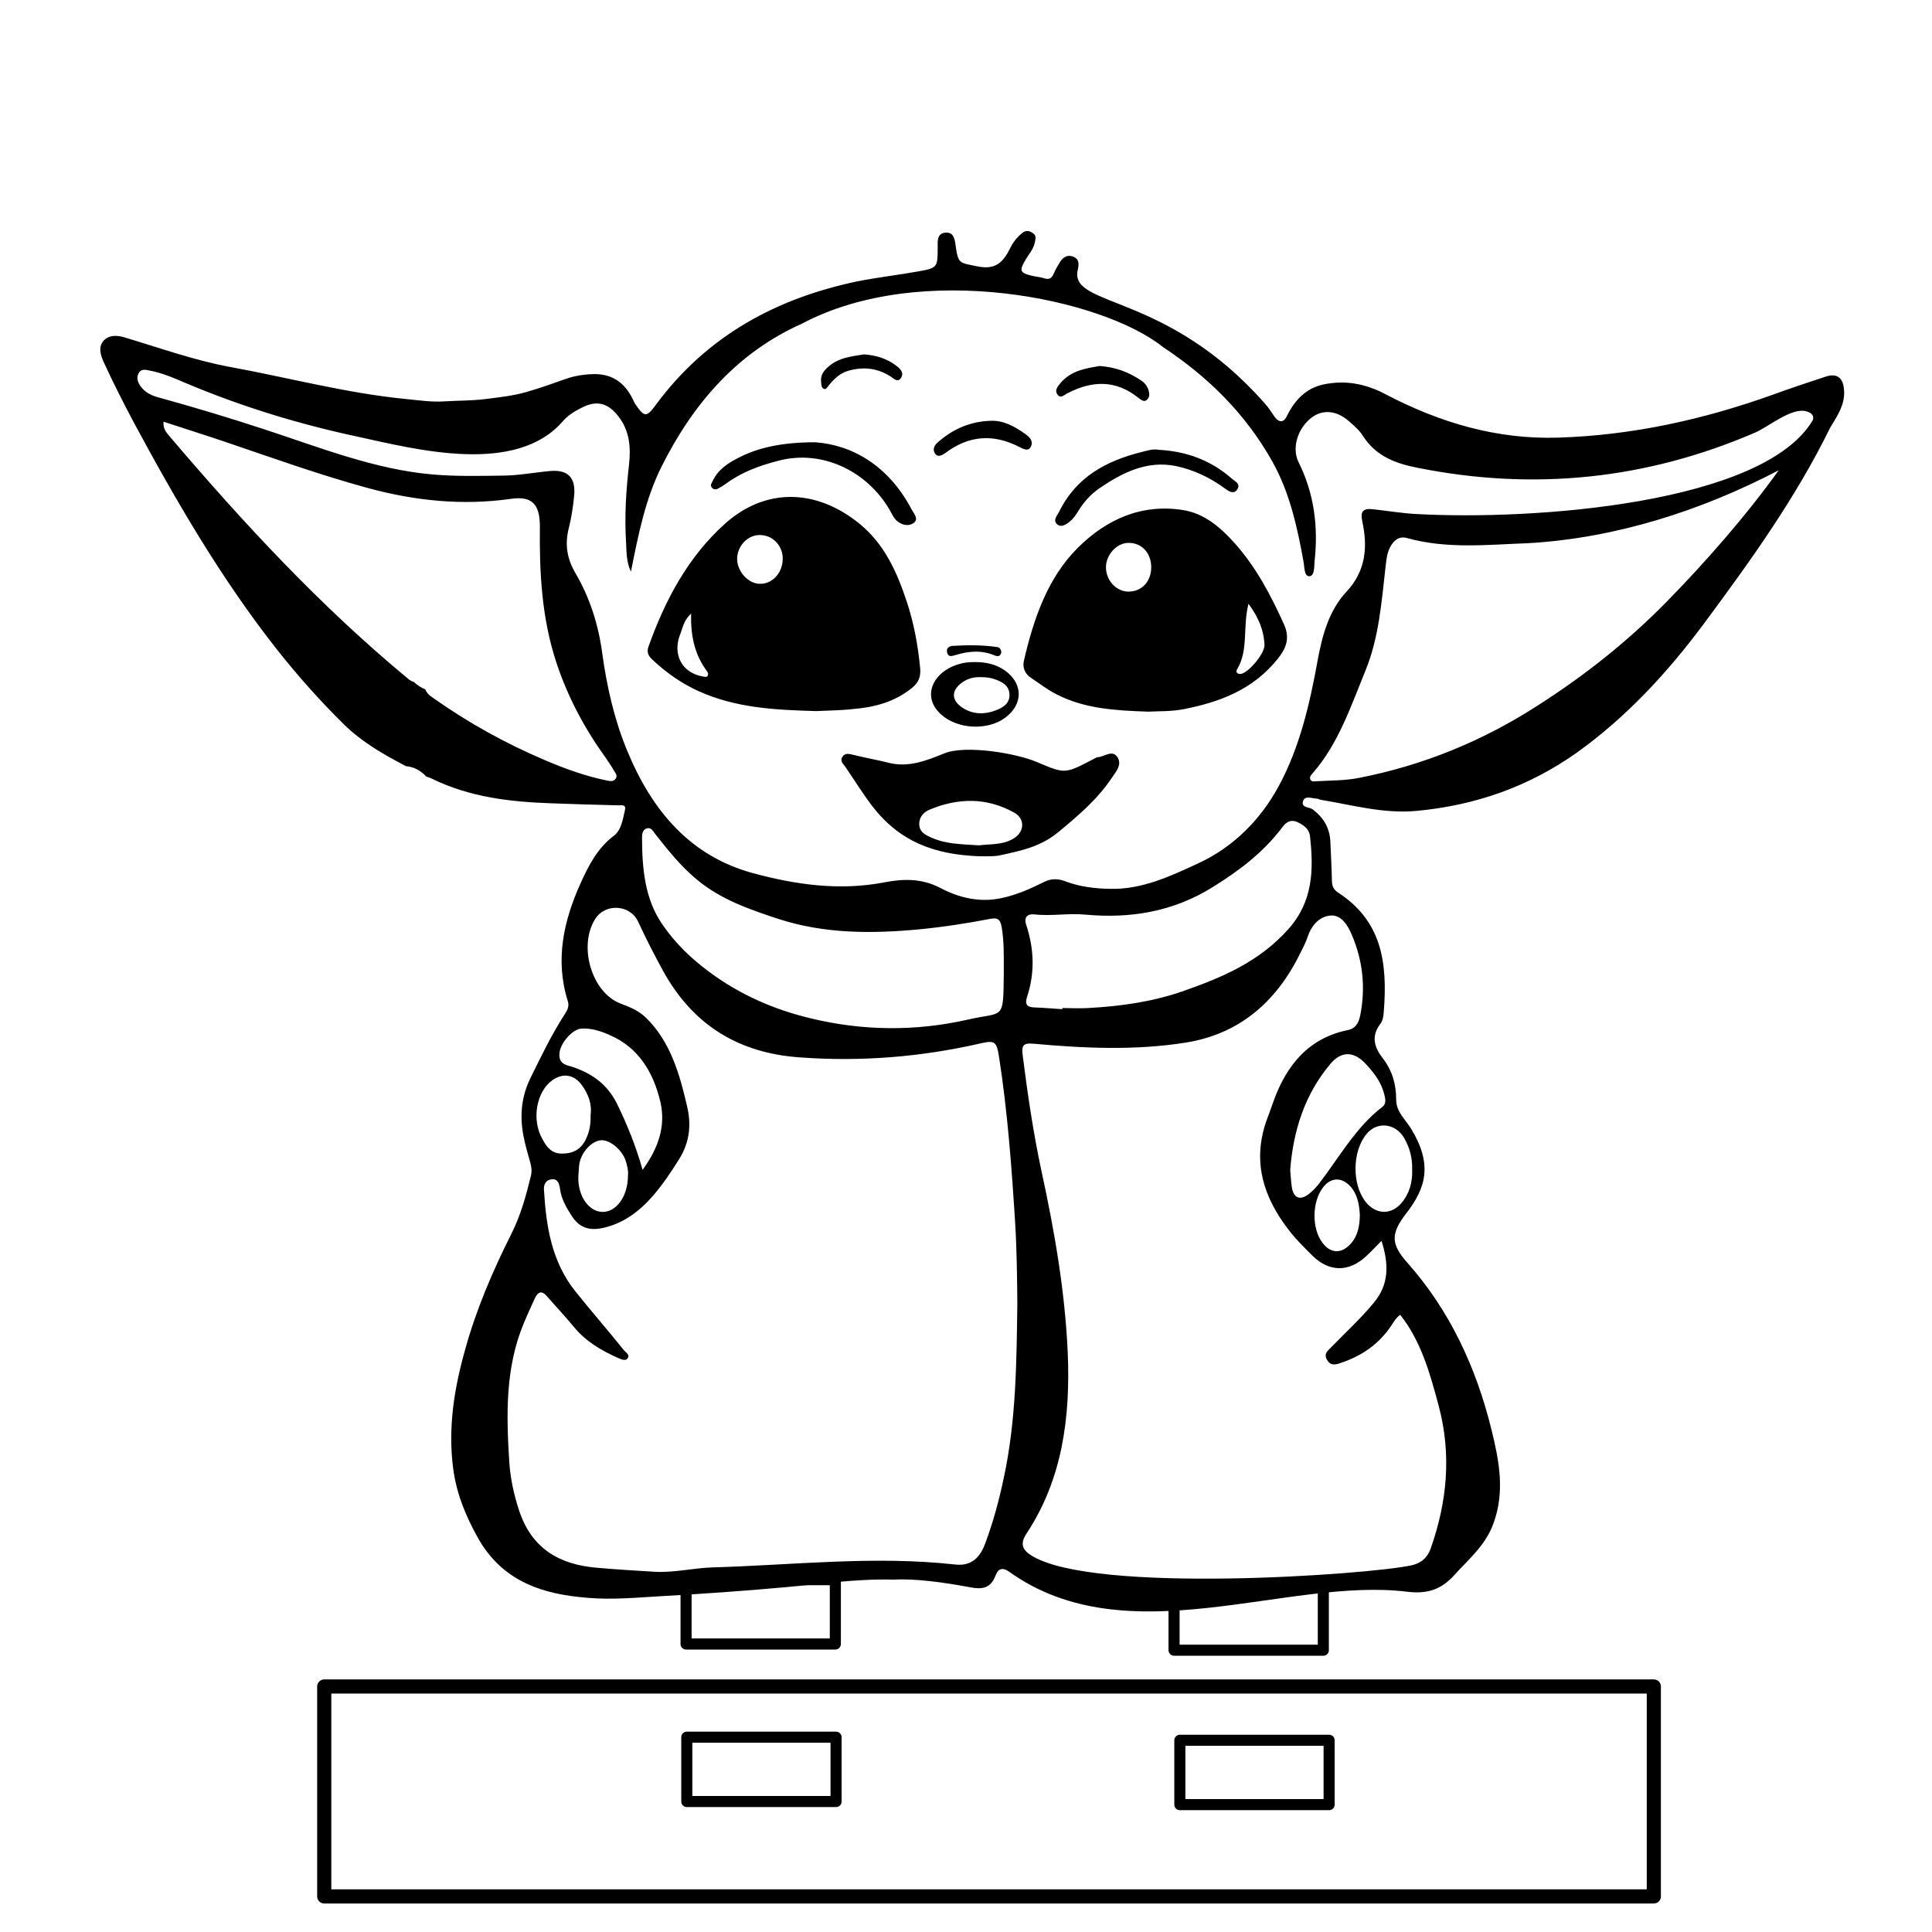 <?xml version="1.0" encoding="UTF-8" standalone="no"?>
<!-- Generator: Adobe Illustrator 21.0.2, SVG Export Plug-In . SVG Version: 6.00 Build 0)  -->

<svg
   version="1.1"
   id="Layer_1"
   x="0px"
   y="0px"
   viewBox="0 0 750 750"
   style="enable-background:new 0 0 750 750;"
   xml:space="preserve"
   sodipodi:docname="Baby Yoda.svg"
   inkscape:version="1.3 (0e150ed, 2023-07-21)"
   xmlns:inkscape="http://www.inkscape.org/namespaces/inkscape"
   xmlns:sodipodi="http://sodipodi.sourceforge.net/DTD/sodipodi-0.dtd"
   xmlns="http://www.w3.org/2000/svg"
   xmlns:svg="http://www.w3.org/2000/svg"><sodipodi:namedview
   id="namedview3"
   pagecolor="#ffffff"
   bordercolor="#000000"
   borderopacity="0.25"
   inkscape:showpageshadow="2"
   inkscape:pageopacity="0.0"
   inkscape:pagecheckerboard="0"
   inkscape:deskcolor="#d1d1d1"
   inkscape:zoom="0.82585447"
   inkscape:cx="279.10486"
   inkscape:cy="413.51111"
   inkscape:window-width="1440"
   inkscape:window-height="872"
   inkscape:window-x="0"
   inkscape:window-y="28"
   inkscape:window-maximized="0"
   inkscape:current-layer="layer1"
   showguides="false" /><defs
   id="defs3"><rect
     x="146.899"
     y="680.174"
     width="64.268"
     height="29.074"
     id="rect49" /></defs>&#10;<g
   inkscape:groupmode="layer"
   id="layer1"
   inkscape:label="Layer 1"
   style="enable-background:new 0 0 750 750;display:inline"><rect
     style="enable-background:new 0 0 750 750;display:inline;fill:none;fill-opacity:1;stroke:#000000;stroke-width:4.301;stroke-dasharray:none;stroke-linecap:butt;stroke-linejoin:round"
     id="rect47"
     width="57.947"
     height="24.979"
     x="266.331"
     y="613.221" /><rect
     style="enable-background:new 0 0 750 750;display:inline;fill:none;fill-opacity:1;stroke:#000000;stroke-width:4.301;stroke-dasharray:none;stroke-linejoin:round"
     id="rect47-2"
     width="57.947"
     height="24.979"
     x="455.766"
     y="615.623" /><path
     d="m 715.875,151.761 c -0.21,-5.066 -2.735,-7.092 -7.258,-5.516 -6.837,2.251 -13.675,4.503 -20.407,6.979 -27.034,9.681 -54.595,15.76 -83.207,16.661 -23.984,0.788 -46.285,-5.854 -67.428,-16.998 -7.784,-4.053 -15.674,-5.403 -23.984,-3.602 -6.627,1.463 -11.045,6.079 -14.096,12.383 -1.157,2.364 -2.945,2.477 -4.628,0.225 -1.262,-1.801 -2.419,-3.715 -3.892,-5.291 -37.865,-43.011 -75.176,-37.257 -72.688,-51.333 0.421,-2.026 1.052,-4.39 -1.367,-5.516 -2.209,-1.013 -4.103,-0.225 -5.47,2.026 -0.842,1.351 -1.683,2.814 -2.314,4.278 -0.736,1.801 -1.683,2.589 -3.577,2.026 -1.788,-0.563 -3.577,-0.675 -5.365,-1.126 -4.313,-1.126 -4.523,-1.914 -2.104,-6.079 1.262,-2.139 2.945,-3.94 3.577,-6.529 0.316,-1.576 0.842,-2.927 -0.842,-3.94 -1.473,-1.013 -2.84,-1.013 -4.208,0.225 -2.104,1.689 -3.577,3.827 -4.734,6.191 -2.63,5.291 -5.786,7.88 -12.097,6.642 -7.679,-1.576 -7.784,-0.788 -8.941,-9.006 -0.316,-2.139 -0.947,-4.278 -3.577,-4.165 -2.84,0.113 -3.366,2.139 -3.261,4.728 v 1.351 c 0,7.317 -0.21,7.655 -7.048,8.893 -7.995,1.463 -16.094,2.364 -24.089,3.94 -31.137,6.529 -58.276,20.826 -78.368,48.068 -3.471,4.728 -4.313,4.728 -7.679,-0.113 -0.526,-0.675 -0.842,-1.576 -1.262,-2.364 -3.261,-6.642 -8.415,-9.794 -15.358,-9.569 -3.682,0.113 -7.258,0.675 -10.73,1.914 -5.049,1.801 -10.098,3.602 -15.253,5.066 -5.154,1.463 -10.414,2.026 -15.779,2.702 -5.365,0.675 -10.624,0.563 -15.989,0.901 -4.944,0.338 -9.888,-0.45 -14.727,-0.901 -23.142,-2.251 -45.759,-8.33 -68.585,-12.495 -13.885,-2.589 -27.35,-7.43 -40.92,-11.482 -3.051,-0.901 -6.206,-0.901 -8.205,1.576 -1.999,2.477 -0.842,5.741 0.421,8.443 3.577,7.767 7.469,15.422 11.466,22.965 16.62,30.845 34.082,60.901 55.647,88.256 8.1,10.244 16.726,19.925 25.877,28.931 7.048,6.979 15.568,11.82 24.194,16.323 2.945,0.225 5.575,1.576 7.889,4.053 0.526,0.113 1.157,0.338 1.893,0.675 14.832,7.317 30.611,9.118 46.6,9.681 8.731,0.338 17.357,0.563 26.088,0.788 1.157,0 3.051,-0.45 2.525,1.801 -0.842,3.602 -1.367,7.767 -4.313,10.019 -6.312,4.728 -9.783,11.482 -12.939,18.462 -6.522,14.522 -9.993,29.606 -4.944,45.704 0.631,1.914 -0.105,3.49 -1.157,5.066 -5.049,7.767 -9.047,16.098 -13.149,24.428 -3.682,7.317 -4.418,14.747 -2.945,22.627 0.631,3.49 1.683,6.979 2.63,10.357 0.526,1.801 0.736,3.49 0.316,5.291 -1.893,7.767 -3.997,15.535 -7.679,22.74 -7.153,14.297 -13.465,28.931 -17.777,44.466 -4.313,15.197 -6.838,30.62 -4.734,46.492 1.262,9.681 4.839,18.349 9.467,26.68 9.678,17.449 25.667,22.177 42.918,23.528 9.467,0.788 19.04,-0.113 28.612,-0.675 16.094,-0.901 32.189,-2.026 48.178,-3.49 13.254,-1.126 26.508,-3.265 41.551,-2.927 8.836,-0.45 19.25,1.013 29.664,2.927 4.628,0.901 8.205,0.788 10.204,-4.615 1.052,-2.814 2.945,-3.039 5.26,-1.351 45.929,32.894 107.851,1.927 154.633,7.767 7.574,0.901 13.044,-0.788 18.198,-6.529 5.575,-6.191 12.097,-11.482 15.148,-20.038 4.523,-12.27 2.209,-24.316 -0.736,-36.248 -5.996,-24.428 -16.305,-46.492 -32.715,-64.954 -6.627,-7.43 -6.312,-11.482 -0.316,-19.25 7.469,-9.681 10.309,-18.799 1.788,-32.758 -2.209,-3.602 -5.786,-6.529 -5.786,-11.257 0,-5.966 -1.473,-11.145 -5.049,-15.873 -3.261,-4.165 -4.944,-8.555 -1.052,-13.621 0.842,-1.013 1.157,-2.814 1.262,-4.278 1.683,-20.263 -1.157,-35.798 -17.672,-46.605 -1.578,-1.013 -2.314,-2.251 -2.419,-4.278 -0.105,-5.291 -0.421,-10.469 -0.631,-15.76 -0.316,-5.403 -2.84,-9.231 -6.837,-12.27 -1.367,-1.013 -4.523,-0.563 -3.787,-3.152 0.736,-2.364 3.471,-1.126 5.365,-1.013 0.526,0 1.052,0.338 1.578,0.45 12.413,2.026 24.405,5.516 37.343,4.278 22.616,-2.139 43.339,-9.343 62.063,-22.627 19.04,-13.621 35.134,-30.957 49.335,-50.094 17.883,-24.09 35.555,-48.631 49.02,-76.099 2.735,-4.503 5.68,-8.781 5.365,-14.184 z M 238.933,302.383 c -0.736,1.013 -1.893,0.901 -3.051,0.675 -8.415,-1.689 -16.515,-4.615 -24.405,-7.993 -15.358,-6.529 -29.98,-14.634 -43.76,-24.428 -1.367,-0.901 -2.209,-1.914 -2.63,-3.039 -1.683,-0.675 -3.156,-1.689 -4.523,-2.927 -0.631,-0.113 -1.473,-0.563 -2.209,-1.238 -33.872,-28.03 -63.852,-60.339 -92.569,-94.11 -1.157,-1.351 -2.525,-2.814 -2.314,-5.629 8.205,2.702 16.094,5.178 24.089,7.88 18.198,6.191 36.397,12.721 54.91,17.786 18.514,5.066 37.028,6.979 55.962,4.278 8.1,-1.126 11.15,2.026 11.15,10.807 -0.21,17.899 0.736,35.685 6.417,52.796 4.418,13.396 10.94,25.554 19.04,36.811 1.157,1.689 2.314,3.377 3.366,5.178 0.526,0.901 1.473,1.914 0.526,3.152 z m -13.254,96.924 c 3.787,-0.225 7.469,0.901 10.94,2.477 11.15,4.728 17.041,14.409 19.776,26.117 2.104,9.343 -0.842,17.899 -6.943,26.229 -2.735,-9.681 -6.101,-17.786 -9.993,-25.779 -3.682,-7.317 -9.257,-11.257 -16.2,-13.846 -2.63,-1.013 -6.312,-0.901 -6.101,-5.291 0.105,-4.165 5.154,-9.794 8.521,-9.906 z m 18.093,57.074 c 0,8.105 -4.628,14.409 -10.204,14.071 -5.68,-0.338 -9.888,-7.43 -8.941,-15.31 0.105,-1.238 0.105,-2.364 0.316,-3.602 0.947,-4.615 4.944,-8.668 8.415,-8.893 3.366,-0.225 7.995,3.602 9.467,7.767 0.631,1.914 1.157,3.94 0.947,5.966 z m -29.349,-37.036 c 4.103,-2.927 8.415,-2.251 11.466,1.914 2.419,3.377 3.997,7.205 3.366,11.707 0.105,3.152 -0.316,6.079 -1.683,9.006 -1.999,4.278 -5.049,5.854 -9.467,5.854 -3.892,0 -5.891,-2.477 -7.469,-5.516 -4.418,-7.542 -2.419,-18.574 3.787,-22.965 z m 175.25,154.336 c -1.788,8.555 -4.103,17.111 -7.153,25.329 -1.893,5.178 -5.049,9.118 -11.782,8.33 -31.452,-3.49 -62.695,0.225 -94.147,1.126 -7.574,0.225 -14.937,2.139 -22.511,1.689 -7.574,-0.45 -15.042,-0.901 -22.616,-1.576 -14.096,-1.238 -25.036,-7.205 -29.98,-22.289 -1.999,-6.079 -3.366,-12.383 -3.787,-18.799 -1.157,-18.349 -1.578,-36.586 5.68,-53.922 1.367,-3.265 2.84,-6.529 4.313,-9.681 1.157,-2.477 2.735,-2.927 4.523,-0.788 3.471,3.94 7.048,7.767 10.414,11.82 4.734,5.854 10.835,9.343 17.357,12.27 1.052,0.45 2.735,1.238 3.577,0.225 1.157,-1.463 -0.631,-2.364 -1.367,-3.265 -6.206,-7.767 -12.728,-15.197 -18.935,-22.965 -9.152,-11.595 -11.256,-25.104 -12.097,-39.4 -0.105,-2.026 0.736,-3.602 2.735,-3.94 2.419,-0.45 3.156,1.351 3.471,3.49 0.526,4.165 2.525,7.542 4.734,10.919 3.156,4.728 7.153,5.516 12.202,4.39 7.784,-1.801 13.78,-6.304 19.145,-12.383 3.787,-4.39 7.048,-9.231 10.204,-14.297 3.997,-6.417 4.839,-13.171 3.051,-20.601 -2.945,-12.721 -6.522,-25.104 -15.989,-34.334 -2.945,-2.814 -6.417,-4.165 -9.993,-5.516 -11.045,-4.39 -16.305,-22.177 -9.678,-32.758 3.892,-6.191 13.57,-5.741 16.726,1.126 2.945,6.417 6.206,12.721 9.572,18.912 11.887,21.614 29.875,31.97 52.806,33.659 23.984,1.801 47.547,-0.113 71.005,-5.516 4.944,-1.126 5.786,-0.45 6.627,5.066 3.366,21.501 4.944,43.115 6.312,64.841 0.631,10.357 0.736,20.713 0.842,31.07 -0.316,22.514 -0.421,45.366 -5.26,67.768 z M 249.242,325.01 c 0,-1.238 0.21,-2.814 1.683,-3.377 1.683,-0.675 2.525,0.901 3.366,2.026 4.944,6.304 9.993,12.608 16.094,17.674 9.362,7.88 20.618,11.707 31.873,15.422 17.777,5.741 35.871,5.741 54.174,4.053 9.467,-0.901 18.935,-2.364 28.297,-4.165 2.63,-0.45 3.577,0.338 4.102,3.152 0.947,5.403 0.842,10.807 0.842,16.098 v 1.801 c -0.21,18.912 0.105,14.859 -13.991,18.124 -20.407,4.615 -40.92,4.39 -61.222,-0.563 -14.096,-3.377 -27.455,-9.231 -39.342,-18.124 -6.837,-5.066 -12.939,-10.919 -17.883,-18.124 -6.943,-9.906 -7.995,-21.952 -7.995,-33.997 z m 295.906,116.85 c 2.104,3.715 3.156,7.655 3.051,12.045 0.21,4.953 -1.052,9.456 -4.208,13.171 -4.103,4.728 -9.993,4.39 -13.885,-0.563 -5.365,-6.867 -5.154,-19.7 0.421,-26.342 4.103,-4.953 11.256,-4.165 14.622,1.689 z m -17.252,29.944 c -0.105,4.053 -0.736,7.767 -3.366,10.807 -3.682,4.278 -8.1,4.165 -11.361,-0.45 -3.997,-5.629 -3.787,-15.535 0.316,-21.051 3.051,-4.165 7.363,-4.278 10.835,-0.45 2.735,3.152 3.366,7.092 3.577,11.145 z m 9.572,-46.605 c 0.421,1.689 0.631,3.377 -0.842,4.503 -10.309,7.88 -16.726,19.588 -24.615,29.832 -1.262,1.576 -2.735,3.152 -4.313,4.278 -3.261,2.251 -5.575,1.126 -6.206,-2.927 -0.316,-2.026 -0.421,-4.165 -0.631,-6.754 1.157,-15.197 5.68,-29.381 15.568,-41.089 4.313,-5.178 9.152,-4.953 13.675,-0.113 3.261,3.49 6.206,7.205 7.363,12.27 z m -20.933,-69.795 c 4.208,-0.338 6.732,3.94 8.205,7.43 4.313,10.019 5.47,20.601 3.261,31.52 -0.631,2.927 -1.893,4.953 -4.734,5.516 -15.042,3.039 -23.879,13.396 -29.033,28.03 -0.842,2.477 -1.788,4.953 -2.735,7.542 -5.47,16.098 -0.736,29.719 8.836,42.102 2.735,3.602 5.996,6.754 9.152,9.906 6.522,6.417 14.096,6.417 20.723,0.338 1.999,-1.801 3.787,-3.827 6.101,-6.079 2.84,9.006 3.051,16.886 -3.156,24.203 -5.049,6.079 -10.835,11.37 -16.305,16.998 -1.262,1.351 -3.051,2.477 -1.788,4.841 1.262,2.364 3.051,2.139 5.049,1.463 8.31,-2.702 15.253,-7.317 20.302,-15.085 0.842,-1.351 1.683,-2.702 3.156,-3.715 8.1,10.244 11.571,22.74 14.937,35.348 5.049,18.912 3.261,37.374 -3.156,55.498 -1.367,3.715 -3.892,5.629 -7.469,6.417 -16.53,3.598 -123.44,11.253 -147.479,-3.827 -3.682,-2.251 -4.418,-4.728 -1.893,-8.555 13.991,-21.164 17.041,-45.254 15.989,-70.132 -1.052,-23.865 -5.154,-47.393 -10.204,-70.583 -3.156,-14.747 -5.365,-29.719 -7.258,-44.691 -0.526,-3.94 0,-5.066 4.103,-4.728 19.776,1.801 39.657,2.702 59.328,-0.45 20.197,-3.265 34.819,-15.31 44.286,-34.672 1.157,-2.251 2.314,-4.503 3.051,-6.867 1.683,-4.615 4.839,-7.43 8.731,-7.767 z m -7.995,-30.732 c 1.473,13.058 1.157,25.329 -8.415,36.023 -11.466,12.833 -25.877,18.8 -40.92,24.09 -11.992,4.165 -24.299,5.854 -36.712,6.529 -3.366,0.225 -6.732,0 -10.098,0 v 0.45 c -3.577,-0.225 -7.258,-0.563 -10.835,-0.675 -2.63,-0.113 -3.892,-0.901 -2.84,-4.165 3.051,-9.231 2.735,-18.574 -0.316,-27.805 -1.052,-3.152 0.526,-4.39 3.051,-4.165 6.732,0.788 13.359,-0.563 19.987,0.113 17.462,1.576 33.977,-1.126 49.335,-10.694 10.309,-6.417 19.776,-13.509 27.245,-23.528 1.473,-1.914 3.156,-2.589 5.154,-1.914 2.525,1.126 5.049,2.589 5.365,5.741 z M 646.869,233.714 c -15.253,15.535 -31.978,28.706 -49.966,40.188 -21.459,13.846 -44.496,23.19 -69.111,28.03 -5.47,1.126 -11.15,1.013 -16.726,1.351 -0.736,0 -1.788,0.338 -2.314,-0.563 -0.631,-1.238 0.421,-2.026 0.947,-2.702 9.888,-11.37 14.622,-25.666 20.302,-39.513 5.365,-13.058 6.312,-26.905 7.889,-40.638 0.316,-2.589 0.526,-5.066 1.683,-7.317 1.367,-2.702 3.471,-4.503 6.522,-3.715 15.568,4.39 31.452,2.589 47.231,2.026 33.93,-1.967 67.207,-12.637 97.173,-28.301 -12.728,17.786 -28.798,36.069 -43.63,51.153 z m 56.909,-70.695 c -19.017,32.488 -108.299,39.182 -154.843,36.473 -5.26,-0.338 -10.624,-1.238 -15.884,-1.801 -3.892,-0.45 -5.049,0.788 -4.208,4.728 2.209,10.244 1.262,19.362 -6.206,27.355 -6.732,7.205 -9.362,16.886 -11.15,26.68 -3.051,16.886 -6.943,33.659 -15.042,48.631 -7.153,13.283 -17.777,23.753 -31.032,29.944 -10.94,5.066 -22.09,10.357 -34.608,10.019 -5.786,-0.113 -11.466,-0.788 -16.936,-2.814 -2.84,-1.126 -5.575,-1.351 -8.521,0.113 -5.365,2.702 -10.73,5.066 -16.62,6.304 -8.415,1.801 -16.41,-0.113 -23.668,-3.94 -7.363,-3.827 -14.517,-3.602 -21.985,-2.139 -17.146,3.265 -34.082,0.901 -50.703,-3.602 -24.194,-6.529 -39.237,-23.978 -49.02,-47.843 -4.944,-12.045 -7.784,-24.653 -9.572,-37.599 -1.473,-11.032 -4.839,-21.614 -10.414,-31.07 -3.261,-5.629 -4.208,-11.145 -2.525,-17.561 0.947,-3.827 1.578,-7.88 1.999,-11.933 0.842,-7.43 -2.209,-10.694 -9.152,-10.131 -6.312,0.563 -12.518,1.801 -18.829,1.801 -8.941,0.113 -17.988,0.338 -26.929,-0.45 -22.406,-1.914 -44.076,-10.582 -65.43,-17.561 -13.359,-4.39 -26.824,-8.443 -40.289,-12.158 -3.051,-0.788 -5.891,-1.914 -7.784,-4.728 -0.947,-1.463 -1.473,-2.927 -0.736,-4.615 0.842,-1.914 2.525,-1.689 3.997,-1.351 5.154,0.901 9.993,3.039 14.727,5.066 21.67,9.118 43.865,15.873 66.587,20.713 22.722,4.953 61.432,15.085 79.63,-6.191 1.999,-2.251 4.628,-3.827 7.363,-5.178 5.786,-2.927 10.098,-1.689 14.096,3.49 4.313,5.516 4.839,11.933 4.103,18.687 -1.157,10.019 -1.788,20.038 -1.157,30.169 0.21,3.827 0.105,7.767 1.893,11.37 2.84,-14.184 5.575,-28.256 11.992,-40.976 12.413,-24.766 29.664,-44.241 54.384,-55.273 46.299,-24.542 116.577,-9.848 140.221,9.118 17.357,11.482 31.978,25.779 42.498,44.578 6.627,11.933 9.572,25.216 11.992,38.612 0.421,2.139 0.21,5.741 2.209,5.741 2.209,-0.113 1.893,-3.715 2.104,-5.966 1.473,-13.396 -0.21,-26.229 -6.206,-38.274 -2.735,-5.516 -0.421,-12.946 4.734,-17.111 4.313,-3.49 9.783,-3.152 14.622,1.013 2.104,1.801 4.208,3.602 5.68,5.966 5.154,7.993 13.044,10.694 21.144,12.27 44.917,9.006 88.782,4.615 131.175,-13.734 5.154,-2.251 13.885,-9.681 19.671,-8.218 2.419,0.675 3.051,1.914 2.63,3.377 z m -349.869,104.129 c 2.735,-2.139 3.682,-4.615 3.261,-8.105 -0.842,-8.668 -2.419,-17.224 -5.154,-25.441 -3.787,-11.482 -8.626,-22.289 -18.198,-30.169 -16.936,-13.846 -36.712,-14.184 -52.386,-0.113 -14.201,12.721 -23.142,29.381 -29.664,47.618 -0.947,2.477 0.21,4.053 1.788,5.403 5.26,4.953 11.15,9.006 17.567,11.933 14.411,6.529 29.559,7.317 45.653,7.767 4.313,-0.225 9.362,-0.225 14.306,-0.788 8.31,-0.675 16.094,-2.702 22.827,-8.105 z m -79.105,-4.953 c -0.316,0.788 -1.157,0.563 -1.788,0.45 -8.31,-1.351 -12.202,-8.668 -8.836,-16.773 0.947,-2.477 1.367,-5.178 4.103,-7.655 -0.21,8.555 1.367,15.985 6.206,22.402 0.316,0.338 0.526,1.126 0.316,1.576 z m 19.776,-35.573 c -4.523,-0.338 -8.626,-5.178 -8.415,-10.019 0.21,-5.066 4.523,-9.231 9.257,-8.893 4.944,0.225 8.731,4.615 8.415,9.681 -0.21,5.403 -4.418,9.569 -9.257,9.231 z m 184.612,-15.873 c -5.575,-6.191 -11.676,-11.37 -19.776,-12.721 -15.989,-2.589 -29.769,3.377 -41.13,14.747 -11.676,11.707 -17.041,27.468 -20.828,43.79 -0.631,2.814 0.631,5.178 2.735,6.529 3.156,2.139 6.206,4.503 9.678,6.304 11.045,5.741 22.827,6.417 35.871,6.867 3.892,-0.225 9.047,0 13.991,-1.013 13.675,-2.702 26.508,-7.43 36.081,-19.25 3.577,-4.39 4.944,-8.218 2.735,-13.396 -5.154,-11.482 -11.045,-22.627 -19.355,-31.858 z m -41.13,18.912 c -4.734,0 -8.731,-4.39 -8.731,-9.456 0,-4.728 3.997,-9.231 8.415,-9.456 5.26,-0.225 9.047,3.715 9.152,9.231 0.105,5.629 -3.577,9.681 -8.836,9.681 z m 43.55,31.97 c -1.367,0.113 -1.999,-0.788 -1.367,-1.801 4.523,-7.542 2.104,-16.436 4.418,-25.441 3.892,5.291 5.996,10.244 6.206,16.098 0,3.377 -6.312,10.807 -9.257,11.145 z m -55.436,32.308 c -0.421,0 -0.842,0.338 -1.157,0.45 -11.676,6.079 -11.29,6.183 -22.44,1.455 -8.205,-3.49 -27.842,-6.745 -36.047,-3.368 -6.943,2.814 -13.991,5.629 -21.67,3.602 -4.523,-1.126 -9.047,-1.914 -13.57,-3.039 -1.578,-0.338 -3.156,-0.901 -4.208,0.675 -1.157,1.576 0.21,2.814 1.052,3.94 3.471,5.066 6.732,10.357 10.414,15.197 10.73,13.959 24.194,18.869 41.446,19.545 2.735,0 5.757,0.167 8.387,-0.395 8.731,-1.914 15.702,-3.389 22.645,-9.13 7.469,-6.191 14.937,-12.495 20.512,-20.826 1.578,-2.364 4.103,-5.066 2.314,-7.993 -1.999,-3.265 -5.154,-0.225 -7.679,-0.113 z m -32.61,31.52 c -4.418,2.702 -9.467,2.139 -13.465,2.702 -6.837,-0.45 -12.939,-0.45 -18.619,-3.039 -2.209,-1.013 -4.523,-2.026 -4.628,-5.066 -0.105,-2.927 1.788,-4.841 3.997,-5.741 11.045,-4.615 22.09,-4.841 32.82,1.126 4.313,2.364 4.103,7.43 -0.105,10.019 z M 276.382,189.36 c -0.842,-0.901 -0.21,-1.689 0.21,-2.477 2.104,-4.615 5.996,-7.092 9.993,-9.118 7.679,-4.053 17.252,-6.079 29.875,-6.079 14.201,1.013 28.402,8.893 37.448,26.117 0.842,1.576 2.84,3.602 0.842,5.178 -1.788,1.351 -4.313,1.013 -6.312,-0.563 -0.842,-0.675 -1.578,-1.689 -2.104,-2.702 -8.415,-16.21 -26.614,-25.554 -44.286,-20.826 -7.363,1.914 -14.201,4.39 -20.407,9.006 -0.947,0.675 -1.893,1.238 -2.945,1.801 -0.736,0.338 -1.578,0.45 -2.314,-0.338 z m 134.751,9.343 c 6.732,-13.734 18.514,-19.813 31.873,-23.19 2.314,-0.563 4.628,-1.351 6.732,-0.901 10.835,0.563 20.302,4.053 28.402,11.145 1.157,1.013 3.577,2.026 2.209,4.165 -1.262,2.026 -3.051,1.013 -4.734,-0.225 -5.786,-4.278 -12.202,-7.317 -19.145,-8.781 -11.15,-2.251 -20.618,2.477 -29.559,8.555 -3.471,2.364 -6.312,5.516 -8.521,9.231 -0.842,1.351 -1.788,2.702 -3.051,3.715 -1.473,1.238 -3.366,2.477 -4.944,1.126 -1.788,-1.576 0,-3.377 0.736,-4.841 z m -45.759,78.688 c 6.417,5.741 17.988,6.304 24.825,1.238 7.048,-5.178 7.048,-13.283 -0.105,-18.349 -3.471,-2.477 -7.469,-3.265 -11.571,-3.265 -4.944,-0.113 -9.362,1.351 -12.939,4.278 -5.47,4.841 -5.575,11.37 -0.21,16.098 z m 8.521,-12.721 c 2.209,-1.463 4.628,-1.914 7.153,-1.801 1.788,0 3.471,0.225 5.049,0.788 2.945,1.013 5.786,2.477 5.786,6.191 0,3.49 -2.84,4.953 -5.47,5.966 -4.208,1.576 -8.521,1.576 -12.518,-0.901 -4.839,-3.039 -4.734,-7.092 0,-10.244 z m 36.502,-111.671 c -1.052,-1.689 0.316,-3.039 1.262,-4.278 4.313,-5.066 10.204,-5.741 15.148,-6.642 6.522,0.45 11.466,2.477 16.2,5.629 1.367,0.901 2.314,2.139 2.84,3.715 0.421,1.351 0.526,2.702 -0.526,3.715 -1.262,1.126 -2.314,0.113 -3.366,-0.675 -8.836,-7.092 -17.988,-6.754 -27.56,-1.801 -1.262,0.563 -2.735,2.364 -3.997,0.338 z m -47.547,22.852 c -0.947,-1.689 0.105,-3.265 1.367,-4.278 5.891,-5.178 12.728,-7.993 20.302,-8.218 5.154,-0.225 9.467,2.251 13.57,5.178 1.578,1.126 3.156,2.702 2.104,4.841 -1.052,2.139 -3.051,0.788 -4.523,0.113 -10.098,-5.178 -19.671,-4.503 -28.823,2.477 -1.157,0.788 -2.945,1.801 -3.997,-0.113 z m -44.076,-27.355 c -0.316,-2.364 0.526,-3.94 2.104,-5.516 4.208,-4.165 9.572,-4.615 14.517,-5.403 4.734,0.338 8.836,1.576 12.518,4.39 1.473,1.126 3.261,2.702 1.788,4.841 -1.262,1.801 -2.84,0.113 -3.997,-0.675 -5.154,-3.265 -10.414,-3.827 -16.2,-2.251 -3.366,0.901 -5.68,3.152 -7.784,5.741 -0.526,0.563 -0.947,1.689 -1.893,1.351 -1.052,-0.563 -0.947,-1.576 -1.052,-2.477 z m 68.165,102.666 c 1.157,0.113 1.683,0.901 1.788,2.139 -0.421,1.463 -1.262,1.689 -2.63,1.126 -5.049,-2.139 -10.098,-1.689 -15.253,-0.113 -1.262,0.338 -2.63,0.901 -3.156,-0.901 -0.526,-2.026 1.052,-2.702 2.419,-2.702 5.68,-0.338 11.256,-0.338 16.831,0.45 z"
     id="path1"
     style="display:inline;fill:#000000;fill-opacity:1;stroke-width:1.088"
     dxfpoint="1"
     sodipodi:nodetypes="ccccccccccccccccccccccccsccccccsssccccscccccccccsccccccccccccccccccccccccccscccccccccccccccccccccccccsccccscccccccccccccccccccssccccccsccccsccccccccccccsccccccccccccscccccccscccccscccccccccccccsccsccscccccccccccccscccsccccccccccccccccccccccccccccccccccccccccccccscccccccccccccccccccccccccccccccccccccccccccccccccccccccccccccccccccccccccccccccssccscccccccccccccccccccccccccccsccccccscccscccscccccccccccccccccscccscccccccscccssccccccsccccccccccccc" /><rect
     style="opacity:1;fill:none;fill-opacity:1;stroke:#000000;stroke-width:5.489;stroke-linecap:butt;stroke-dasharray:none;stroke-linejoin:round"
     id="rect48"
     width="516.147"
     height="81.497"
     x="125.867"
     y="654.692" /><rect
     style="display:inline;fill:none;fill-opacity:1;stroke:#000000;stroke-width:4.301;stroke-linecap:butt;stroke-linejoin:round;stroke-dasharray:none"
     id="rect47-2-2"
     width="57.947"
     height="24.979"
     x="458.017"
     y="675.574" /><rect
     style="display:inline;fill:none;fill-opacity:1;stroke:#000000;stroke-width:4.301;stroke-dasharray:none;stroke-linejoin:round"
     id="rect47-2-1"
     width="57.947"
     height="24.979"
     x="266.614"
     y="674.379" /></g>&#10;&#10;</svg>

